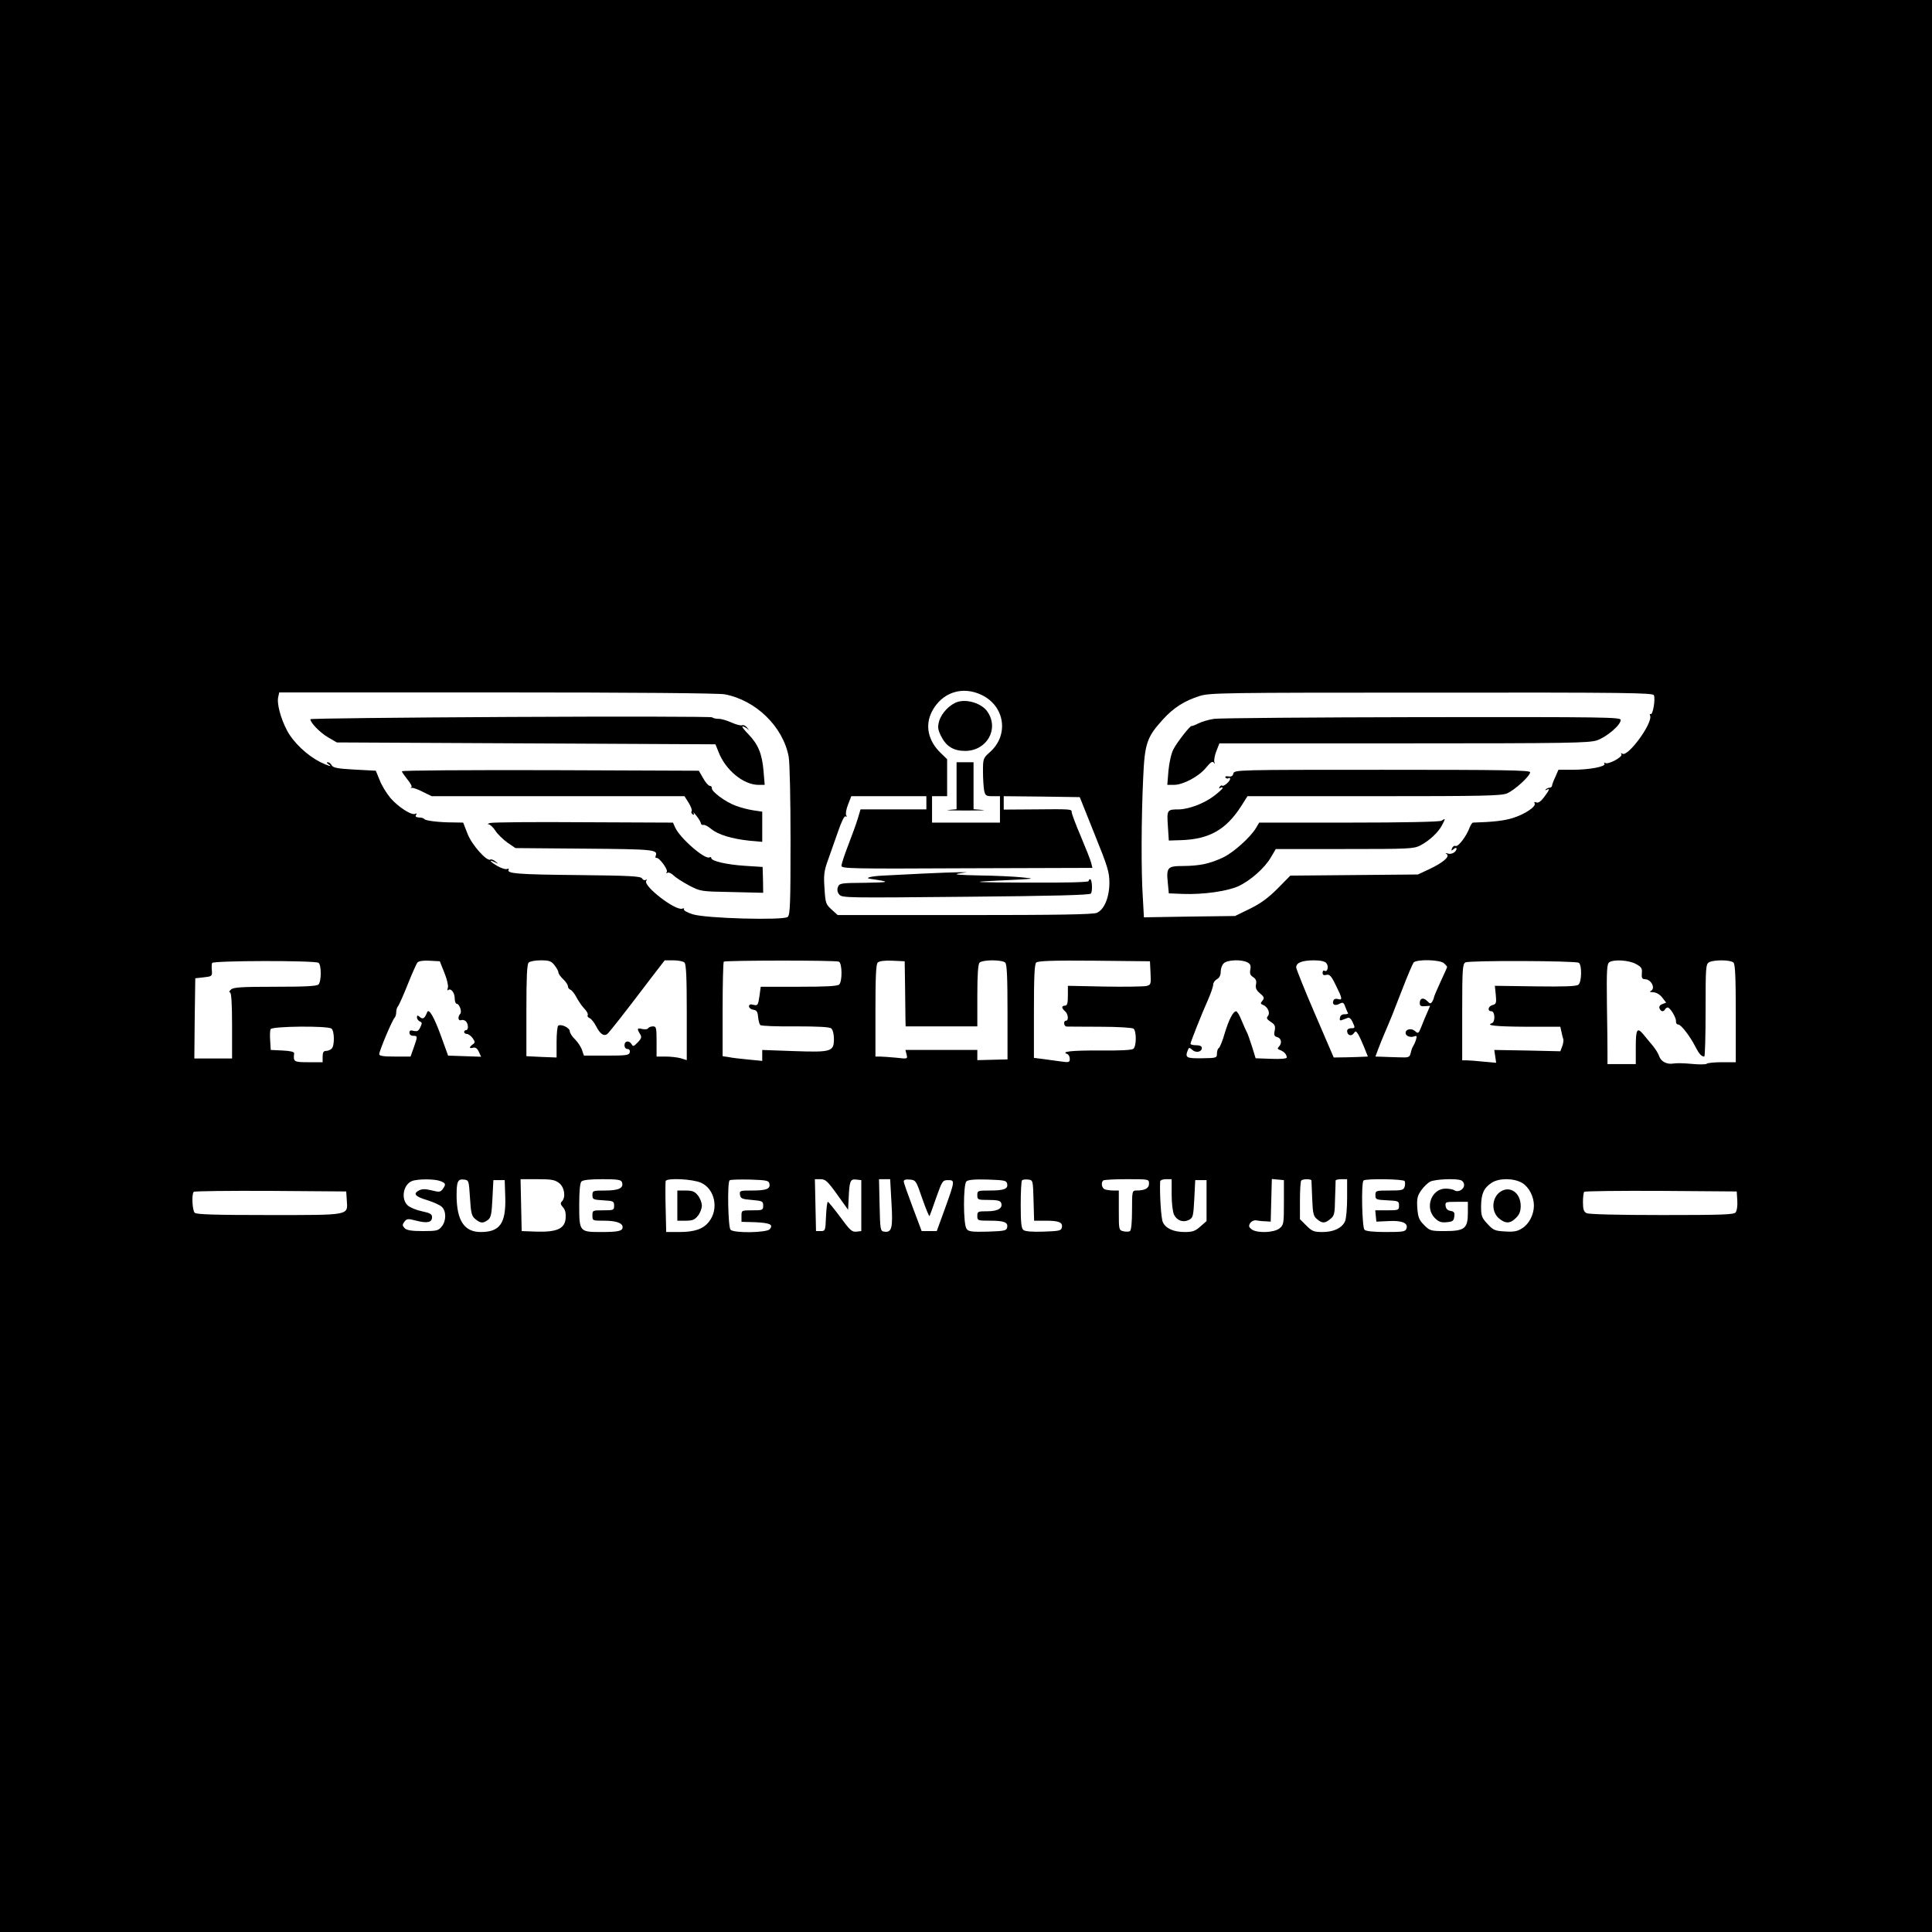 <?xml version="1.0" standalone="no"?>
<!DOCTYPE svg PUBLIC "-//W3C//DTD SVG 20010904//EN"
 "http://www.w3.org/TR/2001/REC-SVG-20010904/DTD/svg10.dtd">
<svg version="1.0" xmlns="http://www.w3.org/2000/svg"
 width="1024pt" height="1024pt" viewBox="0 0 1024 1024"
 preserveAspectRatio="xMidYMid meet">
<g transform="translate(0,1024) scale(0.1,-0.1)"
fill="#000000" stroke="none">
<path d="M0 5120 l0 -5120 5120 0 5120 0 0 5120 0 5120 -5120 0 -5120 0 0
-5120z m5206 1435 c121 -60 142 -213 40 -302 -35 -31 -36 -35 -36 -101 0 -38
3 -84 6 -101 6 -28 10 -31 45 -31 l39 0 0 -70 0 -70 -180 0 -180 0 0 70 0 70
40 0 40 0 0 98 0 98 -35 34 c-66 64 -83 145 -46 218 53 103 163 139 267 87z
m-1365 5 c165 -31 309 -171 339 -330 6 -30 10 -225 10 -445 0 -333 -2 -394
-15 -405 -23 -19 -434 -8 -503 14 -29 9 -50 21 -47 26 3 6 -1 7 -9 4 -35 -13
-207 119 -191 147 5 7 4 10 -3 5 -6 -3 -14 0 -19 8 -7 12 -62 15 -343 18 -317
3 -377 8 -364 29 3 5 -1 6 -9 3 -8 -3 -31 5 -51 16 -40 24 -49 37 -13 20 21
-11 21 -10 3 4 -10 9 -23 13 -27 10 -19 -11 -99 79 -121 137 l-23 59 -55 1
c-72 0 -143 9 -150 17 -3 4 -11 7 -17 8 -30 2 -34 5 -27 16 4 6 3 8 -4 5 -18
-12 -92 36 -133 84 -21 25 -47 68 -57 95 l-20 49 -112 6 c-90 5 -114 9 -122
23 -5 9 -14 16 -21 16 -7 0 -6 -4 3 -10 27 -18 0 -10 -43 11 -70 36 -141 103
-175 166 -35 66 -56 146 -47 180 l5 23 1154 0 c730 0 1173 -4 1207 -10z m4925
-5 c9 -22 -6 -106 -17 -100 -5 3 -6 0 -3 -8 15 -39 -117 -220 -147 -202 -8 5
-10 4 -5 -3 8 -14 -70 -56 -86 -46 -6 4 -8 3 -4 -4 9 -15 -80 -32 -169 -32
l-75 0 -16 -37 c-10 -21 -18 -42 -18 -48 -1 -5 -6 -10 -13 -10 -6 0 -15 -4
-20 -9 -5 -5 -3 -6 5 -2 19 11 14 -2 -14 -39 -17 -23 -31 -32 -41 -28 -10 4
-14 2 -9 -5 9 -16 -50 -57 -114 -77 -45 -15 -109 -22 -213 -25 -4 0 -12 -12
-18 -27 -17 -46 -60 -102 -74 -97 -7 3 -15 -2 -19 -12 -5 -14 -4 -15 9 -4 8 7
15 8 15 2 0 -17 -27 -33 -46 -26 -13 4 -15 3 -6 -3 18 -13 -19 -45 -93 -80
l-60 -28 -338 -3 -338 -3 -67 -68 c-49 -49 -89 -79 -146 -107 l-80 -39 -241
-3 -242 -4 -6 108 c-9 133 -8 418 2 629 8 184 19 218 105 312 56 62 113 98
194 124 54 17 123 18 1230 18 1038 1 1173 -1 1178 -14z m-3856 -570 l0 -35
-175 0 -174 0 -14 -47 c-8 -27 -31 -90 -51 -142 -20 -51 -36 -100 -36 -110 0
-15 53 -16 665 -13 l665 2 -6 25 c-3 14 -28 77 -55 141 -27 63 -49 122 -49
130 0 16 -2 16 -212 14 l-148 -1 0 36 0 35 201 -2 202 -3 78 -195 c70 -173 79
-202 79 -259 0 -76 -27 -142 -66 -159 -18 -9 -211 -12 -699 -12 l-675 0 -32
29 c-31 28 -33 34 -38 113 -5 70 -2 93 18 148 13 36 37 104 54 153 18 53 34
85 40 80 7 -4 8 -1 3 6 -4 7 0 32 10 57 l17 44 199 0 199 0 0 -35z m-3222
-848 c16 -10 16 -99 0 -115 -9 -9 -74 -12 -231 -12 -181 0 -221 -3 -233 -15
-9 -8 -11 -15 -5 -15 7 0 11 -57 11 -175 l0 -175 -100 0 -100 0 2 213 3 212
45 5 c43 5 45 6 43 35 -2 17 -1 35 1 41 5 13 543 14 564 1z m667 -52 c14 -34
22 -69 19 -80 -4 -11 -3 -17 1 -13 14 13 35 -13 35 -43 0 -16 5 -29 10 -29 15
0 30 -43 19 -54 -14 -15 -11 -39 5 -33 7 3 19 0 25 -6 14 -14 15 -47 1 -47 -5
0 -10 -4 -10 -10 0 -5 6 -10 14 -10 8 0 22 -10 31 -22 14 -21 14 -24 0 -34
-20 -15 -19 -23 3 -17 12 3 22 -4 30 -22 l12 -26 -87 3 -88 3 -38 105 c-36 99
-64 148 -73 125 -13 -33 -22 -39 -38 -26 -13 11 -16 11 -16 -2 0 -8 7 -17 15
-21 12 -4 13 -10 3 -30 -9 -20 -16 -24 -35 -20 -17 5 -23 2 -23 -10 0 -9 8
-16 20 -16 24 0 24 -3 3 -62 l-17 -48 -83 0 c-61 0 -83 3 -83 13 0 16 68 179
81 192 5 5 9 18 9 30 0 12 4 25 9 31 5 5 28 56 51 114 23 58 47 111 52 118 7
8 30 12 65 10 l54 -3 24 -60z m584 39 c12 -15 21 -32 21 -39 0 -6 11 -22 25
-35 14 -13 25 -30 25 -37 0 -8 6 -16 14 -19 7 -3 22 -21 32 -41 11 -20 29 -47
42 -60 13 -13 20 -28 17 -33 -3 -6 1 -13 10 -16 9 -4 24 -23 35 -44 20 -39 39
-53 57 -42 10 7 78 93 239 305 l67 87 47 0 c25 0 51 -5 58 -12 9 -9 12 -81 12
-264 l0 -253 -32 10 c-18 5 -54 9 -80 9 l-48 0 0 80 c0 73 -2 80 -19 80 -11 0
-23 -5 -26 -10 -3 -6 -17 -7 -31 -4 -27 7 -29 2 -12 -26 10 -16 9 -23 -12 -45
-20 -21 -25 -23 -32 -10 -13 22 -38 19 -38 -5 0 -12 7 -20 16 -20 9 0 14 -7
12 -17 -3 -16 -17 -18 -123 -18 l-120 0 -10 29 c-5 16 -22 42 -37 57 -16 15
-28 35 -28 43 0 18 -45 40 -61 30 -5 -3 -9 -42 -9 -87 l0 -82 -80 3 -80 4 0
242 c0 175 3 245 12 254 7 7 36 12 64 12 45 0 56 -4 73 -26z m1507 19 c18 -7
19 -104 2 -121 -9 -9 -70 -12 -214 -12 l-202 0 -7 -51 c-7 -47 -9 -50 -31 -45
-17 5 -24 2 -24 -8 0 -8 10 -16 23 -18 17 -2 23 -11 25 -38 2 -19 7 -39 12
-43 4 -5 87 -8 185 -7 121 0 182 -3 191 -11 8 -7 14 -30 14 -55 0 -68 -13 -72
-213 -65 l-167 6 0 -29 0 -29 -72 7 c-40 4 -88 9 -105 13 l-33 5 0 247 c0 136
3 250 6 254 8 7 591 8 610 0z m351 -128 c1 -71 2 -149 2 -172 l1 -43 190 0
190 0 0 163 c0 113 4 167 12 175 7 7 37 12 68 12 31 0 61 -5 68 -12 9 -9 12
-81 12 -263 l0 -250 -80 -2 -80 -2 0 27 0 27 -190 0 -191 0 6 -24 c6 -24 6
-24 -56 -17 -34 3 -73 6 -85 6 l-24 0 0 243 c0 180 3 246 12 255 8 8 36 12 78
10 l65 -3 2 -130z m1301 68 c3 -60 2 -63 -22 -69 -14 -3 -114 -5 -221 -3
l-195 4 0 -52 c0 -41 -4 -53 -15 -53 -8 0 -15 -4 -15 -9 0 -5 7 -14 15 -21 17
-14 20 -50 5 -50 -15 0 -12 -30 3 -31 6 0 86 -1 177 -1 95 0 170 -5 178 -10
16 -14 16 -93 -1 -107 -9 -7 -72 -10 -180 -9 -148 1 -208 -6 -169 -19 6 -3 12
-14 12 -25 0 -19 -4 -20 -47 -14 -27 4 -69 9 -95 13 l-48 6 0 246 c0 182 3
250 12 259 9 9 85 12 308 10 l295 -3 3 -62z m514 56 c15 -8 19 -17 15 -38 -4
-20 -1 -30 15 -40 14 -9 19 -20 15 -38 -4 -19 2 -32 21 -48 23 -19 24 -25 13
-39 -11 -13 -11 -17 3 -22 25 -10 40 -43 26 -59 -9 -11 -6 -17 15 -31 22 -14
26 -23 21 -47 -5 -23 -2 -30 14 -34 22 -6 26 -33 8 -51 -9 -9 -7 -13 8 -18 20
-8 34 -23 34 -39 0 -6 -32 -9 -82 -7 l-83 3 -19 62 c-11 34 -23 69 -28 77 -4
8 -17 36 -28 63 -10 26 -23 47 -28 47 -16 0 -38 -42 -61 -117 -11 -40 -26 -75
-31 -78 -6 -3 -10 -17 -10 -30 0 -22 -3 -23 -80 -24 -83 -1 -90 3 -74 44 6 14
8 14 24 0 19 -17 50 -11 50 11 0 9 -11 14 -30 14 -16 0 -30 3 -30 8 0 9 60
160 94 236 14 32 26 67 26 77 0 10 9 23 20 29 13 7 20 21 20 40 0 16 7 36 16
44 18 19 95 22 126 5z m418 -4 c14 -17 6 -50 -10 -40 -5 3 -10 -1 -10 -11 0
-11 6 -15 20 -11 17 4 26 -5 50 -55 35 -70 37 -81 11 -73 -12 3 -21 0 -24 -9
-8 -21 9 -29 33 -16 17 9 22 7 30 -16 6 -15 12 -30 15 -34 2 -3 -6 -6 -18 -6
-13 1 -23 -6 -25 -18 -3 -14 0 -17 12 -12 9 3 22 8 29 11 8 4 18 -5 25 -20 16
-34 15 -35 -8 -35 -11 0 -20 -6 -20 -14 0 -23 22 -31 35 -13 10 14 12 13 23
-4 7 -11 21 -42 32 -69 l20 -50 -23 -1 c-12 -1 -53 -2 -90 -3 l-68 -1 -99 230
c-55 127 -99 238 -100 247 0 25 29 37 91 38 38 0 61 -5 69 -15z m624 -1 c9 -8
16 -17 16 -19 0 -3 -16 -38 -35 -79 -19 -41 -35 -79 -35 -83 0 -4 -4 -14 -9
-22 -8 -12 -12 -12 -26 3 -21 21 -40 16 -40 -10 0 -15 6 -19 27 -17 l28 2 -16
-37 c-9 -20 -23 -54 -31 -75 -14 -35 -17 -37 -33 -22 -19 17 -50 11 -50 -10 0
-16 25 -26 46 -18 13 5 15 2 9 -18 -4 -13 -11 -28 -15 -34 -4 -5 -10 -22 -13
-36 -6 -24 -10 -25 -64 -23 -32 1 -73 2 -90 3 l-33 1 16 43 c9 23 22 56 29 72
37 86 49 116 96 238 28 73 56 138 61 145 16 19 142 16 162 -4z m714 3 c17 -11
16 -101 -2 -116 -10 -9 -75 -11 -228 -9 l-215 3 5 -48 c4 -43 2 -49 -17 -54
-24 -6 -29 -33 -6 -33 19 0 21 -56 3 -63 -36 -12 17 -18 181 -19 l181 0 6 -27
c3 -14 7 -32 10 -39 2 -7 -1 -24 -6 -38 l-10 -26 -175 4 -175 3 5 -34 5 -34
-67 6 c-38 4 -78 7 -90 7 l-23 0 0 255 c0 229 2 255 17 264 21 11 582 9 601
-2z m302 -6 c30 -16 35 -24 32 -50 -2 -24 2 -31 16 -31 35 0 59 -51 30 -63 -7
-3 -1 -6 14 -6 16 -1 35 -11 48 -28 l21 -27 -20 -8 c-13 -4 -19 -13 -15 -23 7
-17 20 -20 29 -5 3 6 10 10 14 10 13 0 45 -53 44 -72 -1 -10 4 -18 12 -18 15
0 64 -64 92 -120 18 -35 31 -50 46 -50 4 0 7 110 7 245 0 231 1 245 19 255 27
14 114 13 129 -2 9 -9 12 -83 12 -270 l0 -258 -74 0 c-41 0 -77 -4 -80 -8 -2
-4 -38 -5 -78 -1 -40 4 -85 5 -99 2 -34 -6 -66 11 -75 39 -4 13 -20 39 -36 58
-16 19 -38 45 -48 58 -33 39 -40 27 -40 -68 l0 -90 -75 0 -75 0 0 58 c0 31 -1
151 -3 265 -2 176 0 209 13 217 25 16 103 11 140 -9z m-6913 -343 c16 -13 17
-90 1 -106 -7 -7 -20 -12 -30 -12 -13 0 -18 -8 -18 -30 l0 -30 -75 0 c-78 0
-81 2 -76 47 1 8 -19 13 -61 15 l-63 3 -3 49 c-2 27 -1 54 2 61 6 16 304 19
323 3z m577 -808 c29 -11 31 -17 12 -43 -12 -16 -19 -16 -59 -6 -34 8 -50 8
-67 -1 -32 -17 -20 -32 44 -51 32 -10 66 -25 77 -35 25 -22 25 -75 0 -105 -17
-22 -27 -24 -100 -24 -59 0 -84 4 -96 15 -13 14 -13 19 -2 34 13 17 18 18 64
6 58 -15 83 -9 83 19 0 16 -11 22 -54 31 -29 6 -63 20 -75 31 -37 34 -24 110
22 129 30 12 120 12 151 0z m157 -89 c5 -82 9 -97 29 -113 27 -22 40 -23 66
-4 16 12 20 30 24 113 l5 98 30 0 30 0 3 -90 c4 -139 -28 -185 -130 -185 -87
0 -127 60 -128 192 0 75 6 90 39 86 26 -3 26 -5 32 -97z m473 78 c28 -22 36
-75 14 -97 -9 -9 -7 -16 6 -31 12 -13 16 -31 14 -58 -4 -55 -46 -74 -153 -71
l-80 3 -3 138 -3 137 89 0 c75 0 93 -3 116 -21z m332 6 c12 -31 -15 -45 -87
-45 -67 0 -69 -1 -69 -25 0 -22 4 -24 58 -27 53 -3 57 -5 57 -28 0 -24 -3 -25
-57 -25 -57 0 -58 0 -58 -27 0 -28 1 -28 61 -28 64 0 99 -12 99 -34 0 -21 -23
-26 -115 -26 -114 0 -115 2 -115 144 0 74 4 116 12 124 8 8 47 12 110 12 79 0
100 -3 104 -15z m420 -4 c73 -33 95 -139 42 -206 -30 -39 -77 -55 -157 -55
l-70 0 -3 130 c-2 72 -1 135 0 140 6 18 144 11 188 -9z m362 -5 c6 -27 -15
-36 -91 -36 -65 0 -68 -1 -65 -22 3 -20 10 -24 63 -28 56 -5 60 -7 60 -30 0
-24 -3 -25 -58 -25 -57 0 -57 0 -57 -30 l0 -31 73 -2 c78 -4 97 -12 77 -37
-16 -19 -189 -22 -208 -3 -13 13 -18 249 -5 262 4 4 52 5 107 4 89 -3 101 -5
104 -22z m359 -57 l58 -81 3 58 c4 94 8 106 40 102 l27 -3 0 -135 0 -135 -26
-3 c-23 -3 -35 8 -85 77 -33 44 -62 80 -66 81 -4 0 -8 -35 -10 -77 -3 -76 -4
-78 -28 -78 l-25 0 -3 138 -3 137 30 0 c26 0 38 -11 88 -81z m288 -44 c8 -135
2 -159 -39 -153 -20 3 -21 10 -24 141 l-3 137 30 0 29 0 7 -125z m164 20 c19
-54 36 -95 38 -90 3 6 19 51 36 100 31 86 33 90 62 90 37 0 37 -2 -18 -155
l-42 -115 -40 0 -40 0 -47 125 c-26 69 -48 131 -48 138 0 9 11 12 33 10 31 -3
33 -6 66 -103z m449 81 c6 -27 -15 -36 -90 -36 -66 0 -68 -1 -68 -25 0 -24 3
-25 60 -25 45 0 62 -4 66 -15 11 -28 -16 -45 -72 -45 -51 0 -54 -1 -54 -25 0
-24 2 -25 68 -25 75 0 96 -9 90 -36 -3 -17 -15 -19 -103 -22 -85 -2 -102 0
-112 15 -18 23 -18 234 -1 251 9 9 43 12 113 10 88 -3 100 -5 103 -22z m140
-88 l3 -108 62 0 c70 0 91 -9 85 -36 -3 -17 -14 -19 -97 -22 -60 -2 -98 1
-107 9 -11 9 -14 41 -14 134 0 67 3 125 7 129 4 4 19 6 33 4 25 -3 25 -4 28
-110z m612 88 c0 -24 -21 -36 -67 -36 -22 0 -23 -3 -23 -104 0 -63 -4 -107
-11 -111 -5 -4 -21 -4 -35 -1 -24 6 -24 8 -24 111 l0 105 -29 0 c-16 0 -36 3
-45 6 -16 6 -22 35 -9 47 3 4 60 7 125 7 118 0 118 0 118 -24z m120 -58 c0
-46 6 -94 13 -107 16 -31 48 -42 78 -27 22 11 24 18 29 111 l5 100 30 0 30 0
0 -108 0 -109 -33 -29 c-27 -24 -41 -29 -83 -29 -59 0 -101 19 -116 53 -9 20
-17 147 -14 215 1 7 14 12 31 12 l30 0 0 -82z m595 -41 c0 -113 -1 -120 -24
-138 -29 -23 -118 -26 -147 -5 -15 12 -17 18 -8 33 7 10 20 16 30 15 11 -2 33
-5 49 -5 l30 -2 3 113 3 113 32 -3 32 -3 0 -118z m146 116 c0 -5 2 -48 4 -98
3 -78 7 -92 26 -107 27 -23 41 -23 70 1 21 17 24 28 25 107 2 49 3 92 3 97 1
4 15 7 31 7 l30 0 0 -100 c0 -54 -5 -110 -11 -123 -16 -36 -60 -57 -119 -57
-46 0 -56 4 -86 34 l-34 34 0 99 c0 55 3 103 7 106 9 9 53 9 54 0z m494 -3 c3
-6 3 -19 0 -30 -6 -18 -15 -20 -81 -20 -72 0 -74 -1 -74 -25 0 -23 4 -24 63
-27 59 -3 62 -4 62 -28 0 -24 -2 -25 -63 -25 l-63 0 3 -30 3 -30 65 3 c72 4
106 -11 94 -41 -5 -15 -21 -17 -108 -17 -66 0 -106 4 -114 12 -13 13 -18 249
-5 261 11 11 211 8 218 -3z m299 4 c9 -3 16 -14 16 -25 0 -23 -31 -41 -51 -28
-7 5 -29 9 -47 9 -75 0 -112 -101 -57 -156 20 -20 34 -25 63 -22 32 3 37 7 40
30 3 21 -1 27 -20 30 -15 2 -24 11 -26 26 -3 21 0 22 57 22 l61 0 0 -58 c0
-83 -17 -97 -121 -97 -75 0 -80 1 -111 32 -27 27 -32 41 -36 90 -3 49 0 64 20
93 13 19 35 40 48 47 26 13 136 18 164 7z m324 -14 c36 -22 62 -72 62 -120 0
-48 -26 -98 -62 -120 -26 -17 -45 -20 -92 -17 -53 3 -62 7 -92 40 -31 33 -34
43 -34 94 1 66 14 96 56 124 40 26 118 25 162 -1z m-6230 -91 c5 -82 24 -79
-412 -79 -284 0 -385 3 -394 12 -13 13 -17 100 -5 111 4 4 187 6 407 5 l401
-3 3 -46z m7370 -2 c2 -27 -2 -55 -9 -63 -9 -12 -75 -14 -391 -14 -242 0 -386
4 -399 10 -15 8 -19 21 -19 59 0 26 3 51 7 54 4 4 187 6 407 5 l401 -3 3 -48z"/>
<path d="M5076 6520 c-41 -13 -85 -58 -98 -101 -9 -32 -8 -44 10 -81 27 -54
66 -78 127 -78 114 0 181 114 120 206 -28 44 -106 70 -159 54z"/>
<path d="M5070 6076 l0 -125 -42 -4 c-24 -2 18 -3 92 -3 74 0 114 1 88 3 l-48
4 0 125 0 124 -45 0 -45 0 0 -124z"/>
<path d="M2705 6440 c-583 -3 -1060 -8 -1060 -12 0 -18 50 -70 92 -95 l48 -28
1004 -5 1003 -5 17 -42 c37 -95 131 -172 210 -173 l34 0 -6 73 c-8 92 -28 141
-80 195 -23 23 -37 42 -31 42 5 0 16 -6 24 -12 12 -11 12 -10 0 5 -7 10 -19
16 -26 13 -8 -3 -33 4 -56 14 -24 11 -54 20 -68 20 -15 0 -30 3 -35 8 -6 4
-487 5 -1070 2z"/>
<path d="M2130 6152 c0 -4 14 -24 30 -44 17 -20 26 -39 20 -41 -6 -3 -5 -4 2
-3 7 2 34 -8 59 -21 l47 -23 670 0 670 0 22 -35 c12 -19 19 -39 16 -44 -4 -5
-1 -13 5 -17 8 -5 10 -2 5 7 -4 8 3 1 16 -16 13 -16 23 -34 23 -40 1 -5 7 -9
14 -7 7 1 26 -9 42 -23 36 -29 108 -51 202 -61 l67 -6 0 80 0 80 -47 7 c-27 4
-69 15 -95 25 -54 20 -129 76 -125 93 1 6 -4 11 -11 12 -7 0 -23 18 -35 40
l-23 40 -787 3 c-433 1 -787 -1 -787 -6z"/>
<path d="M2598 5878 c-13 -3 -16 -7 -8 -7 8 -1 24 -16 35 -33 11 -18 40 -46
63 -63 l44 -30 366 -3 c372 -3 390 -5 377 -39 -2 -7 -1 -12 4 -10 14 4 63 -62
55 -74 -4 -8 -3 -9 4 -5 6 4 21 -3 32 -14 11 -11 48 -35 82 -53 61 -32 63 -32
227 -35 l166 -4 -1 69 -2 68 -93 6 c-96 6 -179 25 -179 41 0 5 -4 7 -9 4 -23
-15 -157 101 -183 159 l-11 25 -473 2 c-260 2 -483 0 -496 -4z"/>
<path d="M6435 6430 c-28 -4 -65 -15 -83 -24 -17 -9 -34 -15 -36 -14 -6 5 -77
-85 -97 -124 -11 -21 -22 -70 -26 -113 l-6 -75 35 0 c49 0 133 45 170 91 24
29 34 36 41 27 6 -9 7 -8 3 4 -2 9 2 35 11 57 l16 41 977 0 c875 0 981 2 1024
16 52 18 126 81 126 108 0 15 -75 16 -1052 15 -579 -1 -1076 -5 -1103 -9z"/>
<path d="M6537 6140 c-3 -13 -11 -18 -26 -15 -12 2 -19 0 -16 -6 4 -5 11 -7
16 -4 5 4 9 2 9 -3 0 -13 -35 -43 -42 -36 -3 3 -9 0 -14 -7 -4 -8 -3 -10 4 -5
7 4 12 4 12 -1 0 -4 -21 -23 -46 -42 -53 -40 -133 -70 -186 -71 -62 0 -64 -2
-58 -88 l5 -77 65 2 c150 5 239 56 319 181 l33 52 669 0 c582 0 675 2 707 15
41 18 122 92 122 112 0 11 -150 13 -784 13 -770 0 -784 0 -789 -20z"/>
<path d="M7640 5890 c-9 -6 -201 -10 -490 -10 l-476 0 -16 -27 c-30 -51 -120
-131 -174 -157 -72 -34 -124 -45 -212 -46 -85 0 -91 -7 -82 -93 l5 -52 75 -3
c107 -4 234 14 294 41 65 31 139 96 172 153 l26 44 364 0 c341 0 367 1 402 19
48 25 96 70 116 109 18 35 18 36 -4 22z"/>
<path d="M4895 5610 c-82 -4 -181 -9 -218 -11 -61 -3 -97 -13 -64 -17 110 -16
106 -19 -26 -21 -132 -1 -138 -2 -146 -23 -5 -15 -3 -27 8 -40 14 -17 47 -17
671 -11 458 4 657 9 662 17 10 14 6 76 -4 76 -4 0 -8 -4 -8 -10 0 -6 -115 -9
-327 -8 -269 1 -303 3 -188 9 245 12 239 11 160 19 -38 4 -140 9 -225 10 -104
2 -140 5 -110 10 l45 7 -40 0 c-22 0 -107 -3 -190 -7z"/>
<path d="M3590 3850 l0 -80 44 0 c36 0 48 5 65 26 12 15 21 39 21 54 0 15 -9
39 -21 54 -17 21 -29 26 -65 26 l-44 0 0 -80z"/>
<path d="M7945 3918 c-39 -34 -40 -101 -1 -135 35 -30 61 -29 91 2 18 17 25
35 25 63 0 75 -64 113 -115 70z"/>
</g>
</svg>
